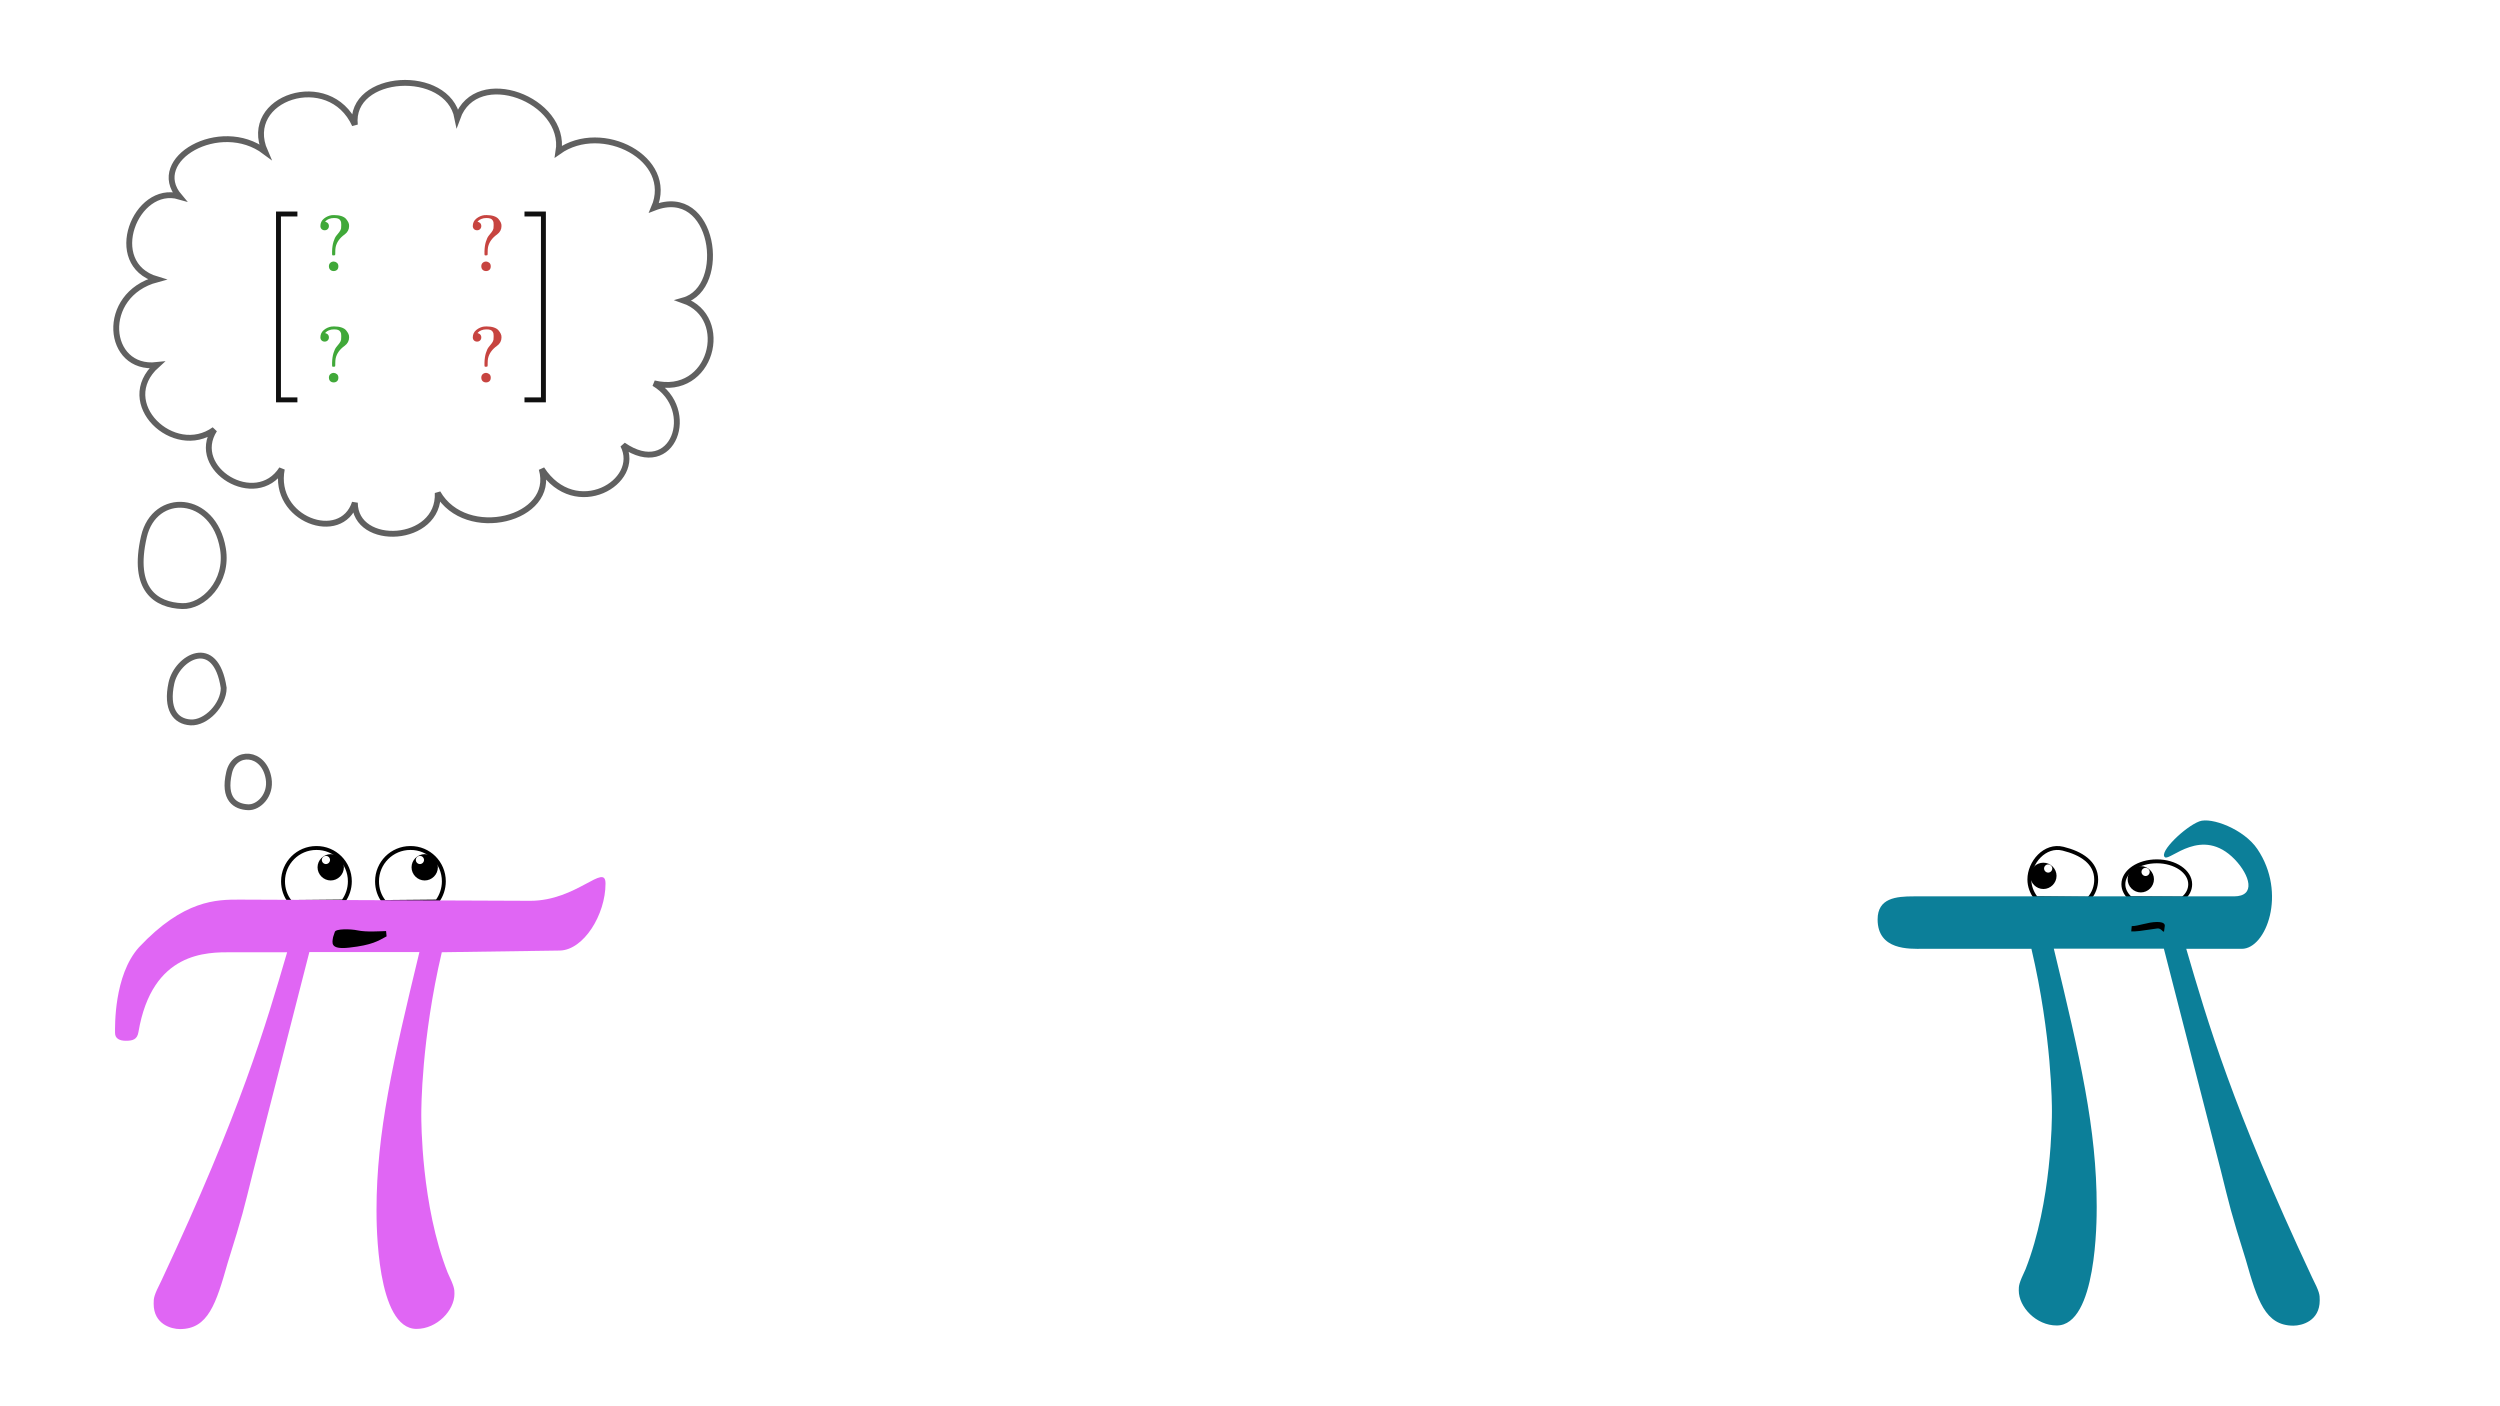 <svg width="640" height="360" viewBox="0 0 640 360" fill="none" xmlns="http://www.w3.org/2000/svg">
<rect x="0" y="0" width="640" height="360" fill="#333333" stroke="none"/>
<g clip-path="url(#clip0_1384_15623)">
<path d="M640 0H0V360H640V0Z" fill="white"/>
<path d="M545.417 229.95L545.33 229.95L545.267 229.889C544.232 228.899 543.581 227.707 543.581 226.363C543.581 224.715 544.567 223.244 546.117 222.195C547.667 221.144 549.8 220.5 552.156 220.5C554.491 220.5 556.613 221.144 558.158 222.195C559.701 223.244 560.688 224.715 560.688 226.363C560.688 227.748 560.04 229.033 558.856 229.989L558.795 230.038L558.717 230.038L545.417 229.95Z" fill="white" stroke="black"/>
<path d="M521.354 229.95L521.247 229.949L521.183 229.864C520.151 228.518 519.519 226.898 519.519 225.137C519.519 222.953 520.507 220.701 522.071 219.137C523.638 217.57 525.803 216.677 528.147 217.269C530.46 217.842 532.573 218.716 534.112 219.998C535.659 221.286 536.625 222.985 536.625 225.181C536.625 226.982 535.995 228.697 534.819 230.008L534.753 230.082L534.654 230.081L521.354 229.95Z" fill="white" stroke="black"/>
<path d="M549.312 222.162C549.881 222.206 550.319 222.643 550.319 223.212C550.319 223.781 549.837 224.262 549.269 224.262C548.7 224.262 548.219 223.781 548.219 223.212C548.219 222.643 548.7 222.162 549.269 222.162H549.312L548.044 221.725C546.162 221.725 544.675 223.256 544.675 225.093C544.675 226.931 546.206 228.462 548.044 228.462C549.881 228.462 551.412 226.931 551.412 225.093C551.412 223.256 549.881 221.725 548.044 221.725" fill="black"/>
<path d="M524.375 221.287C524.944 221.331 525.382 221.768 525.382 222.337C525.382 222.906 524.9 223.387 524.332 223.387C523.763 223.387 523.282 222.906 523.282 222.337C523.282 221.768 523.763 221.287 524.332 221.287H524.375L523.107 220.85C521.225 220.85 519.738 222.381 519.738 224.218C519.738 226.056 521.269 227.587 523.107 227.587C524.944 227.587 526.475 226.056 526.475 224.218C526.475 222.381 524.944 220.85 523.107 220.85" fill="black"/>
<path d="M553.95 242.856H525.775C532.513 270.769 536.756 288.969 536.756 308.919C536.756 312.419 536.756 339.325 526.519 339.325C521.269 339.325 516.806 334.6 516.806 330.356C516.806 329.131 516.806 328.606 518.556 324.888C525.294 307.694 525.294 286.256 525.294 284.506C525.294 283.019 525.294 265.3 520.044 242.9H492.131C488.894 242.9 480.669 243.338 480.669 235.375C480.669 229.906 485.394 229.469 489.9 229.469H571.887C577.619 229.469 575.956 224.044 572.106 220.019C563.706 211.313 555.525 220.5 554.212 219.45C552.594 218.138 559.419 211.619 563.05 210.263C566.069 209.125 574.425 212.231 577.881 217.35C585.537 228.681 580.112 242.9 573.9 242.9H559.681C565.15 261.581 571.406 283.281 591.837 326.9C593.85 330.881 593.85 331.406 593.85 332.894C593.85 338.144 589.344 339.369 587.112 339.369C579.894 339.369 577.881 332.894 574.906 322.438C570.925 309.706 570.925 309.225 568.431 299.25L553.95 242.856Z" fill="#0C7F99"/>
<path d="M553.994 238.481C553.6 238.656 553.25 237.519 552.2 237.694C547.737 238.35 547.037 238.481 545.594 238.438L545.725 237.081C547.344 237.125 549.837 236.031 552.2 236.031C553.906 236.031 554.3 236.556 554.169 237.169" fill="black"/>
<path d="M142.981 38.801C154.128 30.89 172.826 40.599 167.432 53.184C182.965 47.143 186.489 73.679 174.983 76.915C187.352 81.23 182.174 101.725 167.432 98.129C178.651 104.746 172.466 122.94 159.522 113.95C164.412 123.443 147.296 133.367 138.667 120.063C142.406 133.008 119.25 138.761 112.059 126.176C112.634 139.12 90.844 140.199 90.844 128.693C87.392 139.336 69.63 133.008 72.147 120.063C65.531 130.419 48.415 120.063 54.888 109.995C44.532 117.474 29.358 103.163 40.145 93.455C27.201 94.893 25.403 75.477 40.145 71.522C26.625 67.494 34.752 47.071 45.898 50.307C37.844 40.814 56.326 30.171 67.832 38.801C61.791 24.993 84.372 17.586 90.844 31.969C89.406 18.737 114.576 17.227 117.093 30.171C121.983 16.651 145.139 25.497 142.981 38.801Z" fill="white" stroke="#606060" stroke-width="1.5"/>
<path d="M43.88 174.879C45.284 168.33 55.224 162.476 57.27 176.118C57.27 180.398 52.768 185.17 48.792 184.936C44.816 184.702 42.477 181.427 43.88 174.879Z" fill="white" stroke="#606060" stroke-width="1.5"/>
<path d="M36.849 137.364C39.548 125.685 54.728 126.439 57.07 140.459C58.504 149.047 51.951 155.368 46.643 155.161C40.008 154.903 33.689 151.034 36.849 137.364Z" fill="white" stroke="#606060" stroke-width="1.5"/>
<path d="M58.655 197.757C60.004 191.918 67.594 192.295 68.765 199.305C69.482 203.599 66.206 206.759 63.552 206.656C60.234 206.527 57.075 204.592 58.655 197.757Z" fill="white" stroke="#606060" stroke-width="1.5"/>
<path d="M87.727 230.781L87.835 230.78L87.9 230.693C88.934 229.299 89.562 227.504 89.562 225.619C89.562 220.905 85.747 217.043 80.986 217.087C76.272 217.088 72.456 220.904 72.456 225.619C72.456 227.545 73.083 229.434 74.257 230.834L74.323 230.913L74.427 230.912L87.727 230.781Z" fill="white" stroke="black"/>
<path d="M111.789 230.781L111.898 230.78L111.963 230.693C112.996 229.299 113.625 227.504 113.625 225.619C113.625 220.905 109.809 217.043 105.049 217.087C100.335 217.088 96.518 220.904 96.518 225.619C96.518 227.545 97.145 229.434 98.32 230.834L98.386 230.913L98.489 230.912L111.789 230.781Z" fill="white" stroke="black"/>
<path d="M83.393 219.1C82.825 219.143 82.387 219.581 82.387 220.15C82.387 220.718 82.868 221.2 83.437 221.2C84.006 221.2 84.487 220.718 84.487 220.15C84.487 219.581 84.006 219.1 83.437 219.1H83.393L84.662 218.662C86.543 218.662 88.031 220.193 88.031 222.031C88.031 223.868 86.5 225.4 84.662 225.4C82.825 225.4 81.293 223.868 81.293 222.031C81.293 220.193 82.825 218.662 84.662 218.662" fill="black"/>
<path d="M107.456 219.1C106.887 219.143 106.45 219.581 106.45 220.15C106.45 220.718 106.931 221.2 107.5 221.2C108.068 221.2 108.55 220.718 108.55 220.15C108.55 219.581 108.068 219.1 107.5 219.1H107.456L108.725 218.662C110.606 218.662 112.093 220.193 112.093 222.031C112.093 223.868 110.562 225.4 108.725 225.4C106.887 225.4 105.356 223.868 105.356 222.031C105.356 220.193 106.887 218.662 108.725 218.662" fill="black"/>
<path d="M79.193 243.732H107.368C100.631 271.644 96.387 289.844 96.387 309.794C96.387 313.294 96.387 340.2 106.625 340.2C111.875 340.2 116.337 335.475 116.337 331.232C116.337 330.007 116.337 329.482 114.587 325.763C107.85 308.569 107.85 287.132 107.85 285.382C107.85 283.894 107.85 266.175 113.1 243.775L143.375 243.338C149.412 243.163 155.012 234.194 155.012 226.188C155.012 220.719 147.618 230.607 135.762 230.607L61.256 230.3C55.525 230.3 47.037 230.3 35.575 242.507C29.1 249.725 29.45 262.938 29.45 264.425C29.45 265.913 30.675 266.438 32.206 266.438C33.956 266.438 35.137 266.132 35.443 264.207C38.943 243.513 53.031 243.775 59.287 243.775H73.506C68.037 262.457 61.781 284.157 41.35 327.775C39.337 331.757 39.337 332.282 39.337 333.769C39.337 339.019 43.843 340.244 46.075 340.244C53.293 340.244 55.306 333.769 58.281 323.313C62.262 310.582 62.262 310.1 64.756 300.125L79.193 243.732Z" fill="#E066F4"/>
<path d="M85.275 239.882C85.056 241.282 84.356 243.163 89.387 242.594C95.293 241.938 96.781 240.888 98.968 239.707L98.837 238.35C97.218 238.394 93.806 238.657 91.531 238.175C89.693 237.782 85.931 237.738 85.712 238.569" fill="black"/>
<rect x="61.63" y="50.142" width="87.164" height="56.87" fill="white"/>
<g clip-path="url(#clip1_1384_15623)">
<path d="M70.66 103V54.154H76.137V55.416H71.922V101.738H76.137V103H70.66Z" fill="#101010"/>
<path d="M85.503 55.813C85.014 55.813 84.58 55.894 84.2 56.057C83.82 56.22 83.562 56.383 83.426 56.546L83.222 56.77C83.25 56.77 83.284 56.776 83.324 56.79C83.365 56.804 83.44 56.831 83.548 56.871C83.657 56.912 83.759 56.973 83.854 57.055C83.949 57.136 84.03 57.245 84.098 57.38C84.166 57.516 84.2 57.679 84.2 57.869C84.2 58.181 84.098 58.439 83.894 58.643C83.691 58.846 83.433 58.948 83.121 58.948C82.808 58.948 82.551 58.853 82.347 58.663C82.143 58.473 82.035 58.215 82.021 57.889C82.021 57.089 82.327 56.444 82.937 55.955C83.548 55.467 84.22 55.175 84.953 55.08C84.98 55.08 85.055 55.08 85.177 55.08C85.299 55.08 85.394 55.073 85.462 55.059H85.544C86.263 55.059 86.888 55.148 87.417 55.324C87.946 55.501 88.34 55.745 88.598 56.057C88.856 56.369 89.053 56.668 89.188 56.953C89.324 57.238 89.385 57.543 89.371 57.869C89.371 58.738 88.998 59.45 88.252 60.007C86.976 60.916 86.202 61.996 85.93 63.245C85.863 63.57 85.829 63.991 85.829 64.507V64.853C85.829 65.111 85.808 65.26 85.768 65.301C85.727 65.342 85.612 65.369 85.421 65.382C85.231 65.396 85.116 65.376 85.075 65.321C85.035 65.267 85.014 65.152 85.014 64.975V64.344C85.041 63.38 85.164 62.552 85.381 61.86C85.598 61.168 85.835 60.665 86.093 60.353C86.351 60.041 86.602 59.729 86.847 59.417C87.091 59.104 87.247 58.792 87.315 58.48C87.342 58.358 87.356 58.107 87.356 57.727V57.462C87.356 57.231 87.342 57.041 87.315 56.892C87.288 56.742 87.213 56.573 87.091 56.383C86.969 56.193 86.786 56.05 86.541 55.955C86.297 55.86 85.951 55.813 85.503 55.813ZM84.2 68.172C84.2 67.792 84.322 67.493 84.566 67.276C84.811 67.059 85.109 66.95 85.462 66.95C85.774 66.977 86.046 67.093 86.277 67.296C86.507 67.5 86.623 67.792 86.623 68.172C86.623 68.579 86.507 68.885 86.277 69.088C86.046 69.292 85.761 69.394 85.421 69.394C85.082 69.394 84.797 69.292 84.566 69.088C84.336 68.885 84.213 68.579 84.2 68.172Z" fill="#40A839"/>
<path d="M124.515 55.813C124.026 55.813 123.592 55.894 123.212 56.057C122.832 56.22 122.574 56.383 122.438 56.546L122.234 56.77C122.262 56.77 122.295 56.776 122.336 56.79C122.377 56.804 122.452 56.831 122.56 56.871C122.669 56.912 122.771 56.973 122.866 57.055C122.961 57.136 123.042 57.245 123.11 57.38C123.178 57.516 123.212 57.679 123.212 57.869C123.212 58.181 123.11 58.439 122.906 58.643C122.703 58.846 122.445 58.948 122.133 58.948C121.82 58.948 121.562 58.853 121.359 58.663C121.155 58.473 121.047 58.215 121.033 57.889C121.033 57.089 121.338 56.444 121.949 55.955C122.56 55.467 123.232 55.175 123.965 55.08C123.992 55.08 124.067 55.08 124.189 55.08C124.311 55.08 124.406 55.073 124.474 55.059H124.556C125.275 55.059 125.899 55.148 126.429 55.324C126.958 55.501 127.352 55.745 127.61 56.057C127.868 56.369 128.064 56.668 128.2 56.953C128.336 57.238 128.397 57.543 128.383 57.869C128.383 58.738 128.01 59.45 127.264 60.007C125.988 60.916 125.214 61.996 124.942 63.245C124.875 63.57 124.841 63.991 124.841 64.507V64.853C124.841 65.111 124.82 65.26 124.78 65.301C124.739 65.342 124.623 65.369 124.433 65.382C124.243 65.396 124.128 65.376 124.087 65.321C124.047 65.267 124.026 65.152 124.026 64.975V64.344C124.053 63.38 124.175 62.552 124.393 61.86C124.61 61.168 124.847 60.665 125.105 60.353C125.363 60.041 125.614 59.729 125.859 59.417C126.103 59.104 126.259 58.792 126.327 58.48C126.354 58.358 126.368 58.107 126.368 57.727V57.462C126.368 57.231 126.354 57.041 126.327 56.892C126.3 56.742 126.225 56.573 126.103 56.383C125.981 56.193 125.798 56.05 125.553 55.955C125.309 55.86 124.963 55.813 124.515 55.813ZM123.212 68.172C123.212 67.792 123.334 67.493 123.578 67.276C123.823 67.059 124.121 66.95 124.474 66.95C124.786 66.977 125.058 67.093 125.289 67.296C125.519 67.5 125.635 67.792 125.635 68.172C125.635 68.579 125.519 68.885 125.289 69.088C125.058 69.292 124.773 69.394 124.433 69.394C124.094 69.394 123.809 69.292 123.578 69.088C123.347 68.885 123.225 68.579 123.212 68.172Z" fill="#C74440"/>
<path d="M85.503 84.319C85.014 84.319 84.58 84.4 84.2 84.563C83.82 84.726 83.562 84.889 83.426 85.052L83.222 85.275C83.25 85.275 83.284 85.282 83.324 85.296C83.365 85.309 83.44 85.337 83.548 85.377C83.657 85.418 83.759 85.479 83.854 85.561C83.949 85.642 84.03 85.751 84.098 85.886C84.166 86.022 84.2 86.185 84.2 86.375C84.2 86.687 84.098 86.945 83.894 87.149C83.691 87.352 83.433 87.454 83.121 87.454C82.808 87.454 82.551 87.359 82.347 87.169C82.143 86.979 82.035 86.721 82.021 86.395C82.021 85.594 82.327 84.95 82.937 84.461C83.548 83.972 84.22 83.681 84.953 83.586C84.98 83.586 85.055 83.586 85.177 83.586C85.299 83.586 85.394 83.579 85.462 83.565H85.544C86.263 83.565 86.888 83.653 87.417 83.83C87.946 84.006 88.34 84.251 88.598 84.563C88.856 84.875 89.053 85.174 89.188 85.459C89.324 85.744 89.385 86.049 89.371 86.375C89.371 87.244 88.998 87.956 88.252 88.513C86.976 89.422 86.202 90.501 85.93 91.75C85.863 92.076 85.829 92.497 85.829 93.013V93.359C85.829 93.617 85.808 93.766 85.768 93.807C85.727 93.848 85.612 93.875 85.421 93.888C85.231 93.902 85.116 93.882 85.075 93.827C85.035 93.773 85.014 93.657 85.014 93.481V92.85C85.041 91.886 85.164 91.058 85.381 90.366C85.598 89.674 85.835 89.171 86.093 88.859C86.351 88.547 86.602 88.235 86.847 87.922C87.091 87.61 87.247 87.298 87.315 86.986C87.342 86.864 87.356 86.613 87.356 86.233V85.968C87.356 85.737 87.342 85.547 87.315 85.398C87.288 85.248 87.213 85.079 87.091 84.889C86.969 84.699 86.786 84.556 86.541 84.461C86.297 84.366 85.951 84.319 85.503 84.319ZM84.2 96.678C84.2 96.298 84.322 95.999 84.566 95.782C84.811 95.565 85.109 95.456 85.462 95.456C85.774 95.483 86.046 95.599 86.277 95.802C86.507 96.006 86.623 96.298 86.623 96.678C86.623 97.085 86.507 97.39 86.277 97.594C86.046 97.798 85.761 97.899 85.421 97.899C85.082 97.899 84.797 97.798 84.566 97.594C84.336 97.39 84.213 97.085 84.2 96.678Z" fill="#40A839"/>
<path d="M124.515 84.319C124.026 84.319 123.592 84.4 123.212 84.563C122.832 84.726 122.574 84.889 122.438 85.052L122.234 85.275C122.262 85.275 122.295 85.282 122.336 85.296C122.377 85.309 122.452 85.337 122.56 85.377C122.669 85.418 122.771 85.479 122.866 85.561C122.961 85.642 123.042 85.751 123.11 85.886C123.178 86.022 123.212 86.185 123.212 86.375C123.212 86.687 123.11 86.945 122.906 87.149C122.703 87.352 122.445 87.454 122.133 87.454C121.82 87.454 121.562 87.359 121.359 87.169C121.155 86.979 121.047 86.721 121.033 86.395C121.033 85.594 121.338 84.95 121.949 84.461C122.56 83.972 123.232 83.681 123.965 83.586C123.992 83.586 124.067 83.586 124.189 83.586C124.311 83.586 124.406 83.579 124.474 83.565H124.556C125.275 83.565 125.899 83.653 126.429 83.83C126.958 84.006 127.352 84.251 127.61 84.563C127.868 84.875 128.064 85.174 128.2 85.459C128.336 85.744 128.397 86.049 128.383 86.375C128.383 87.244 128.01 87.956 127.264 88.513C125.988 89.422 125.214 90.501 124.942 91.75C124.875 92.076 124.841 92.497 124.841 93.013V93.359C124.841 93.617 124.82 93.766 124.78 93.807C124.739 93.848 124.623 93.875 124.433 93.888C124.243 93.902 124.128 93.882 124.087 93.827C124.047 93.773 124.026 93.657 124.026 93.481V92.85C124.053 91.886 124.175 91.058 124.393 90.366C124.61 89.674 124.847 89.171 125.105 88.859C125.363 88.547 125.614 88.235 125.859 87.922C126.103 87.61 126.259 87.298 126.327 86.986C126.354 86.864 126.368 86.613 126.368 86.233V85.968C126.368 85.737 126.354 85.547 126.327 85.398C126.3 85.248 126.225 85.079 126.103 84.889C125.981 84.699 125.798 84.556 125.553 84.461C125.309 84.366 124.963 84.319 124.515 84.319ZM123.212 96.678C123.212 96.298 123.334 95.999 123.578 95.782C123.823 95.565 124.121 95.456 124.474 95.456C124.786 95.483 125.058 95.599 125.289 95.802C125.519 96.006 125.635 96.298 125.635 96.678C125.635 97.085 125.519 97.39 125.289 97.594C125.058 97.798 124.773 97.899 124.433 97.899C124.094 97.899 123.809 97.798 123.578 97.594C123.347 97.39 123.225 97.085 123.212 96.678Z" fill="#C74440"/>
<path d="M134.268 55.416V54.154H139.745V103H134.268V101.738H138.483V55.416H134.268Z" fill="#101010"/>
</g>
</g>
<defs>
<clipPath id="clip0_1384_15623">
<rect width="640" height="360" fill="white"/>
</clipPath>
<clipPath id="clip1_1384_15623">
<rect width="79.164" height="48.87" fill="white" transform="translate(65.63 54.142)"/>
</clipPath>
</defs>
</svg>
